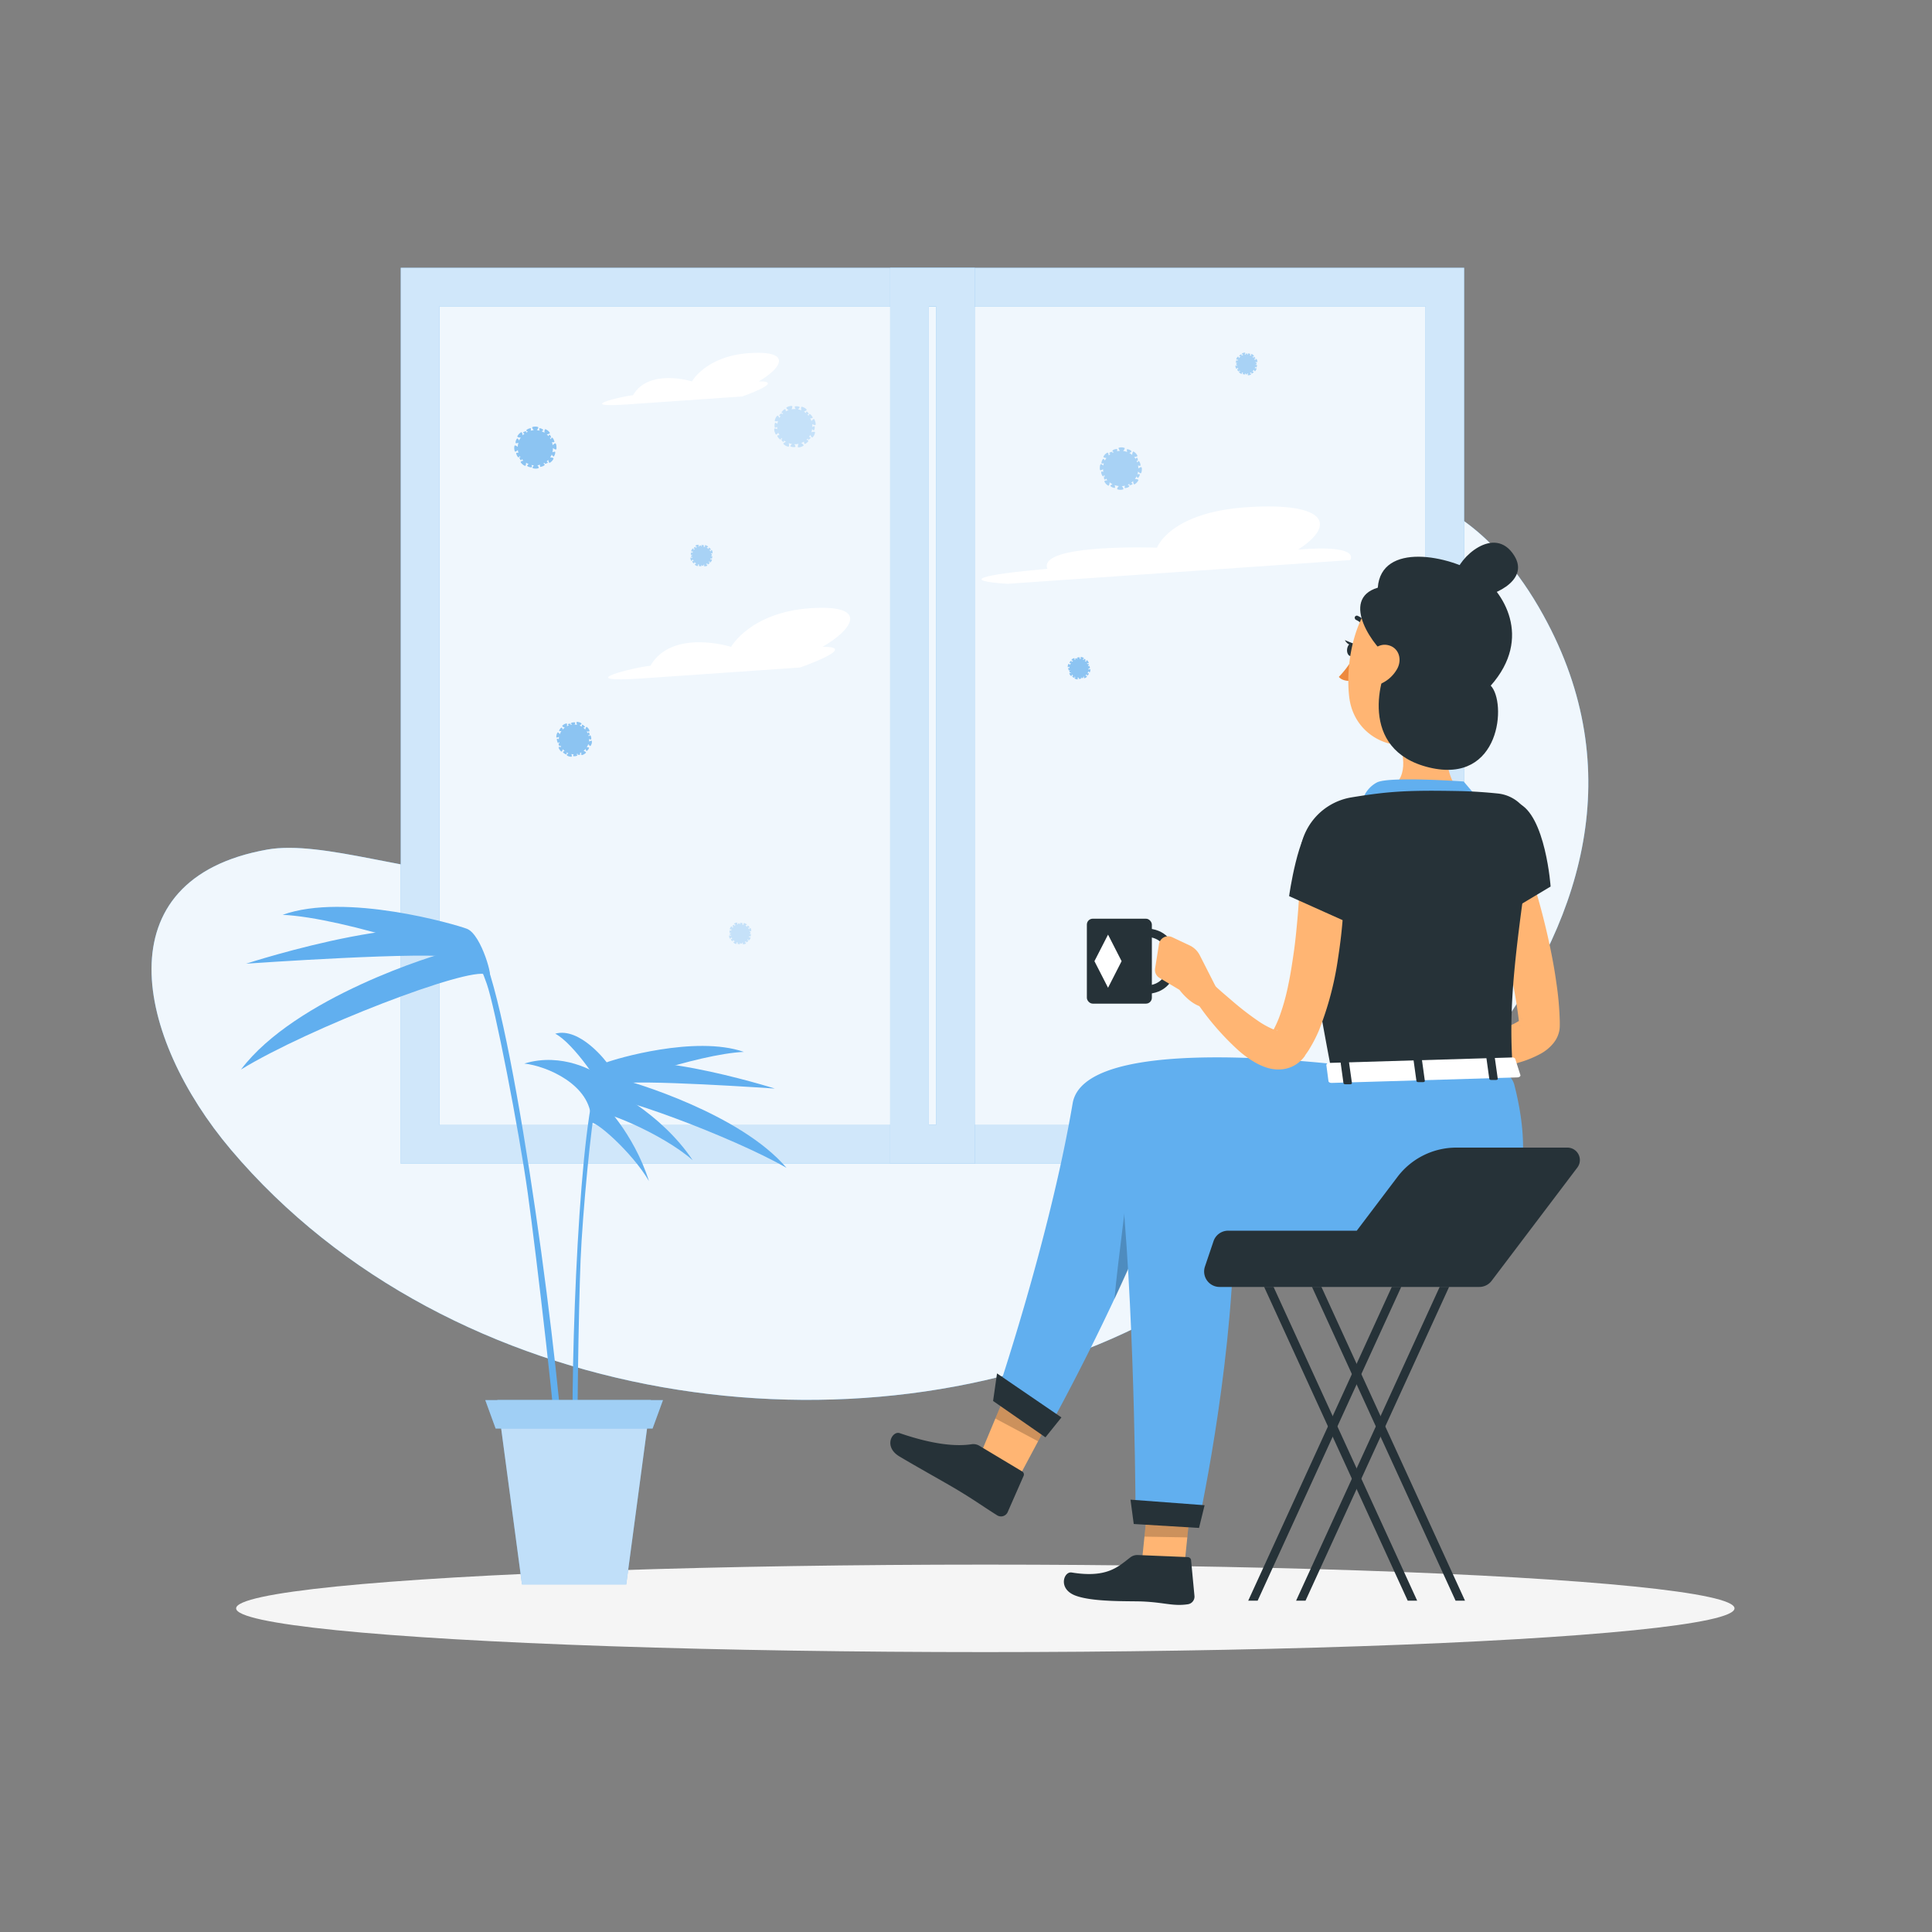 <svg xmlns="http://www.w3.org/2000/svg" viewBox="0 0 500 500"><rect x="0" y="0" width="500" height="500" fill="#808080" stroke="none"/><g id="freepik--background-simple--inject-141"><path d="M183.88,211.87c54.38-26.4,166.7-145.92,216.65-50.58,41.8,79.78-50.65,154.62-106,182-72,35.63-177.83,21.56-234.8-45.79-24.5-29-33.34-70,9.4-77.63,14.42-2.58,38.9,6.82,55.2,6C145.22,224.82,165.68,220.7,183.88,211.87Z" style="fill:#61AFEF"></path><path d="M183.88,211.87c54.38-26.4,166.7-145.92,216.65-50.58,41.8,79.78-50.65,154.62-106,182-72,35.63-177.83,21.56-234.8-45.79-24.5-29-33.34-70,9.4-77.63,14.42-2.58,38.9,6.82,55.2,6C145.22,224.82,165.68,220.7,183.88,211.87Z" style="fill:#fff;opacity:0.9"></path></g><g id="freepik--Shadow--inject-141"><ellipse id="freepik--path--inject-141" cx="255" cy="416.24" rx="193.89" ry="11.32" style="fill:#f5f5f5"></ellipse></g><g id="freepik--Window--inject-141"><rect x="109.04" y="73.36" width="264.55" height="223.73" style="fill:#fff"></rect><g style="opacity:0.1"><rect x="109.04" y="73.36" width="264.55" height="223.73" style="fill:#61AFEF"></rect></g><path d="M335.94,142.23c9.77-6.25,7.72-12.22-12.73-11s-23.78,10.51-23.78,10.51-31-1.13-28.37,5.47c-17.64,1.55-22.46,3.08-10.33,3.88l88.68-6.14S352.6,140.86,335.94,142.23Z" style="fill:#fff"></path><path d="M166.54,175.55l40.5-2.8s15.67-5.47,5.81-5.35c7.51-4.26,12.59-11-3-10s-20.65,10-20.65,10-15.23-4.8-20.89,4.91C164.63,172.58,146.79,176.92,166.54,175.55Z" style="fill:#fff"></path><path d="M162.51,104.65l29.6-2.05s11.45-4,4.24-3.9c5.49-3.12,9.21-8-2.19-7.33s-15.09,7.34-15.09,7.34-11.14-3.51-15.27,3.59C161.11,102.48,148.07,105.66,162.51,104.65Z" style="fill:#fff"></path><path d="M368.92,79.3V291.15H113.71V79.3H368.92m10-10H103.71V301.15H378.92V69.3Z" style="fill:#61AFEF"></path><path d="M368.92,79.3V291.15H113.71V79.3H368.92m10-10H103.71V301.15H378.92V69.3Z" style="fill:#fff;opacity:0.7"></path><path d="M242.26,79.3V291.15h-1.88V79.3h1.88m10-10H230.38V301.15h21.88V69.3Z" style="fill:#61AFEF"></path><path d="M242.26,79.3V291.15h-1.88V79.3h1.88m10-10H230.38V301.15h21.88V69.3Z" style="fill:#fff;opacity:0.7"></path><path d="M144,115.52c0-.44-.16-.8-.28-.79a1.54,1.54,0,0,0-.69.49,5.31,5.31,0,0,0-.19-.81,1.11,1.11,0,0,0,.6,0c.09,0,0-.34-.15-.66s-.37-.54-.46-.49a1.24,1.24,0,0,0-.3.43,3.87,3.87,0,0,0-.27-.43.74.74,0,0,0,.34,0c.05,0,0-.23-.1-.44s-.25-.35-.31-.32a.77.77,0,0,0-.22.38c-.15-.16-.31-.32-.47-.47a1.52,1.52,0,0,0,.79-.28c.08-.1-.14-.4-.49-.68s-.7-.43-.78-.33a1.6,1.6,0,0,0-.09.88,4.15,4.15,0,0,0-.76-.38,1,1,0,0,0,.42-.33c0-.07-.17-.23-.45-.35s-.54-.14-.57-.06a1,1,0,0,0,.1.58,4.85,4.85,0,0,0-.76-.14,1.51,1.51,0,0,0,.42-.7c0-.12-.36-.22-.81-.22s-.81.1-.81.22a1.51,1.51,0,0,0,.42.7,6.86,6.86,0,0,0-.79.14,1.33,1.33,0,0,0,.06-.58c0-.09-.34-.05-.67.1s-.57.34-.53.43a1.34,1.34,0,0,0,.41.32l-.44.23a1,1,0,0,0,0-.32c0-.06-.23,0-.45.07s-.37.22-.34.28a.89.89,0,0,0,.36.25,5,5,0,0,0-.49.43,1.61,1.61,0,0,0-.23-.8c-.09-.08-.41.12-.72.45s-.47.66-.38.75a1.6,1.6,0,0,0,.87.15,4.13,4.13,0,0,0-.45.79,1.23,1.23,0,0,0-.44-.54c-.1,0-.27.22-.38.56s-.13.65,0,.68a1.22,1.22,0,0,0,.65-.15,5,5,0,0,0-.18,1.09,1.71,1.71,0,0,0-.72-.38c-.13,0-.21.38-.18.83s.15.8.27.79a1.54,1.54,0,0,0,.66-.44,3.7,3.7,0,0,0,.16.75,1.25,1.25,0,0,0-.55,0c-.09.05,0,.34.14.66s.37.55.46.5a1,1,0,0,0,.27-.36,2.5,2.5,0,0,0,.21.35.83.83,0,0,0-.25,0c-.06,0,0,.23.09.44s.25.36.31.33a.87.87,0,0,0,.2-.3,4.93,4.93,0,0,0,.39.4,1.49,1.49,0,0,0-.69.27c-.08.1.14.4.48.69s.69.43.77.34a1.56,1.56,0,0,0,.12-.78,4.63,4.63,0,0,0,.7.36,1.08,1.08,0,0,0-.41.42c0,.09.23.25.58.35s.65.09.68,0a1.44,1.44,0,0,0-.13-.54,3.2,3.2,0,0,0,.62.09,1.57,1.57,0,0,0-.35.64c0,.13.37.22.82.22s.81-.11.8-.24a1.44,1.44,0,0,0-.36-.63,5.42,5.42,0,0,0,.7-.14,1.18,1.18,0,0,0,0,.51c.05.09.35,0,.67-.11s.56-.34.52-.43a1,1,0,0,0-.35-.29c.13-.06.25-.13.37-.2a.74.74,0,0,0,0,.25c0,.06.23,0,.45-.07s.37-.23.34-.29a1,1,0,0,0-.32-.23,3.39,3.39,0,0,0,.44-.41,1.66,1.66,0,0,0,.24.76c.09.08.41-.12.71-.45s.47-.67.37-.76a1.57,1.57,0,0,0-.84-.15,4.84,4.84,0,0,0,.42-.78,1.25,1.25,0,0,0,.44.53c.1,0,.26-.22.37-.57s.13-.64,0-.68a1.24,1.24,0,0,0-.66.17,4.23,4.23,0,0,0,.16-1.13,1.6,1.6,0,0,0,.75.4C144,116.34,144.06,116,144,115.52Z" style="fill:#61AFEF;opacity:0.7"></path><path d="M182.91,141.21c-.22-.11-.42-.15-.45-.09a.87.87,0,0,0,0,.46,2.13,2.13,0,0,0-.43-.13.69.69,0,0,0,.18-.28s-.16-.1-.35-.11-.36,0-.36.08a.76.76,0,0,0,.12.26h-.27a.45.45,0,0,0,.09-.16s-.1-.07-.23-.07-.24,0-.24,0a.46.46,0,0,0,.12.21,2,2,0,0,0-.35.09.77.77,0,0,0,.08-.45c0-.06-.22,0-.45,0s-.39.21-.36.27a.85.85,0,0,0,.38.28,3.11,3.11,0,0,0-.38.25.58.58,0,0,0,0-.28s-.16,0-.29.11-.21.22-.18.25a.47.47,0,0,0,.29.11,4.15,4.15,0,0,0-.27.32.89.89,0,0,0-.21-.39c-.06,0-.2.11-.33.32s-.17.4-.11.44a.81.81,0,0,0,.44,0,3.39,3.39,0,0,0-.15.41.66.66,0,0,0-.26-.18c-.05,0-.11.14-.14.34s0,.35.06.36a.8.8,0,0,0,.26-.1,2.44,2.44,0,0,0,0,.27.45.45,0,0,0-.14-.1s-.08.1-.1.22,0,.24,0,.24a.36.36,0,0,0,.22-.1,2,2,0,0,0,.06.35.82.82,0,0,0-.43-.11c-.07,0-.06.22,0,.45s.18.41.24.39a.82.82,0,0,0,.31-.36,2.58,2.58,0,0,0,.25.42.64.64,0,0,0-.37.06s0,.18.15.33.27.24.31.2a.6.6,0,0,0,.11-.34,2.12,2.12,0,0,0,.46.38,1,1,0,0,0-.38.24c0,.06.12.19.34.31s.41.15.45.09a.84.84,0,0,0,0-.43,3,3,0,0,0,.39.13.65.65,0,0,0-.15.25c0,.06.15.11.35.12s.35,0,.36-.08a.62.62,0,0,0-.1-.22h.22l-.06.11s.1.07.23.08.24,0,.24-.05a.41.41,0,0,0-.09-.18l.3-.07a.9.9,0,0,0-.07.4c0,.06.23,0,.46,0s.39-.2.36-.27a.82.82,0,0,0-.33-.27,2.16,2.16,0,0,0,.36-.22.62.62,0,0,0,.09.3s.18,0,.32-.17.22-.28.18-.32a.64.64,0,0,0-.29-.09,2.75,2.75,0,0,0,.22-.26.74.74,0,0,0,.2.33c.06,0,.2-.11.32-.32s.17-.4.12-.44a.85.85,0,0,0-.4,0c0-.12.09-.24.13-.37a.79.79,0,0,0,.23.16c.05,0,.11-.15.13-.35s0-.35-.06-.36a.63.63,0,0,0-.23.09,1.77,1.77,0,0,0,0-.23l.11.07s.08-.09.09-.22,0-.24,0-.24a.51.51,0,0,0-.19.08c0-.11,0-.21-.07-.32a.84.84,0,0,0,.42.1c.06,0,0-.22,0-.45s-.19-.41-.25-.39a.82.82,0,0,0-.3.36,2.14,2.14,0,0,0-.25-.41.7.7,0,0,0,.36-.06c.05,0,0-.19-.16-.33s-.27-.24-.31-.2a.77.77,0,0,0-.1.35,2.59,2.59,0,0,0-.48-.38.89.89,0,0,0,.39-.24C183.28,141.46,183.13,141.32,182.91,141.21Z" style="fill:#61AFEF;opacity:0.5"></path><path d="M289.94,126.76c.44,0,.81-.09.81-.22a1.5,1.5,0,0,0-.43-.72,4.52,4.52,0,0,0,.82-.13,1.08,1.08,0,0,0-.07.6c0,.09.34,0,.67-.09s.57-.33.53-.43a1.32,1.32,0,0,0-.41-.33,3.19,3.19,0,0,0,.45-.23.87.87,0,0,0,0,.33c0,.06.23,0,.45-.06s.37-.22.35-.28a.87.87,0,0,0-.37-.26,4.15,4.15,0,0,0,.51-.43,1.62,1.62,0,0,0,.22.82c.09.08.41-.11.72-.44s.48-.66.39-.74a1.49,1.49,0,0,0-.87-.17,5.33,5.33,0,0,0,.44-.72,1,1,0,0,0,.29.44c.07,0,.24-.15.38-.42s.19-.53.11-.57a1,1,0,0,0-.58.06,4.58,4.58,0,0,0,.19-.75,1.55,1.55,0,0,0,.67.48c.12,0,.25-.34.29-.79s0-.82-.16-.83a1.69,1.69,0,0,0-.74.37,4.25,4.25,0,0,0-.07-.8,1.24,1.24,0,0,0,.58.1c.09,0,.07-.34-.05-.68s-.29-.59-.39-.55a1.32,1.32,0,0,0-.35.38,3.71,3.71,0,0,0-.19-.46.55.55,0,0,0,.31,0c.07,0,0-.22,0-.44s-.19-.39-.25-.37a.79.79,0,0,0-.28.34,4,4,0,0,0-.39-.53,1.58,1.58,0,0,0,.82-.16c.09-.09-.08-.42-.39-.75s-.62-.52-.71-.44a1.52,1.52,0,0,0-.23.85,5.4,5.4,0,0,0-.74-.51,1.12,1.12,0,0,0,.56-.4c0-.09-.19-.28-.52-.42s-.64-.18-.68-.09a1.31,1.31,0,0,0,.1.66,4.8,4.8,0,0,0-1.07-.27,1.54,1.54,0,0,0,.43-.69c0-.12-.36-.23-.8-.24s-.82.08-.82.2a1.49,1.49,0,0,0,.39.69,6.06,6.06,0,0,0-.76.1,1.26,1.26,0,0,0,0-.54c0-.09-.34,0-.67.08s-.57.33-.53.42a1.06,1.06,0,0,0,.34.3l-.37.18a.5.5,0,0,0,0-.25c0-.06-.22,0-.44.06s-.38.22-.35.28a.93.93,0,0,0,.28.23,3.47,3.47,0,0,0-.43.35,1.51,1.51,0,0,0-.21-.71c-.09-.09-.42.1-.73.42s-.49.66-.4.74a1.49,1.49,0,0,0,.77.19,3.54,3.54,0,0,0-.41.67,1.22,1.22,0,0,0-.39-.45c-.09,0-.27.21-.39.55s-.15.64-.06.67a1.08,1.08,0,0,0,.56-.08,6,6,0,0,0-.15.61,1.39,1.39,0,0,0-.6-.39c-.13,0-.25.34-.28.79s0,.81.16.82a1.46,1.46,0,0,0,.67-.31,3.36,3.36,0,0,0,.08.71,1.26,1.26,0,0,0-.51-.07c-.09,0-.07.34.05.68s.3.59.4.55a1.09,1.09,0,0,0,.31-.33c0,.13.11.26.17.38a.84.84,0,0,0-.25,0c-.06,0,0,.22,0,.45s.2.39.26.36a.76.76,0,0,0,.26-.29,5.45,5.45,0,0,0,.37.47,1.44,1.44,0,0,0-.77.18c-.09.08.09.41.39.74s.63.52.72.43a1.48,1.48,0,0,0,.22-.83,4.16,4.16,0,0,0,.75.48,1.26,1.26,0,0,0-.56.4c0,.09.2.28.53.42s.64.17.67.08a1.23,1.23,0,0,0-.1-.67,4.51,4.51,0,0,0,1.1.25,1.57,1.57,0,0,0-.45.71C289.13,126.65,289.49,126.75,289.94,126.76Z" style="fill:#61AFEF;opacity:0.5"></path><path d="M325.05,95.76c.13-.21.18-.4.13-.44a.89.89,0,0,0-.46,0,2.41,2.41,0,0,0,.16-.42.61.61,0,0,0,.26.19c.06,0,.12-.14.15-.33s0-.36-.06-.37a.8.8,0,0,0-.26.1,2.44,2.44,0,0,0,0-.27.37.37,0,0,0,.15.1s.08-.09.09-.22,0-.24,0-.24a.34.34,0,0,0-.22.1c0-.12,0-.24-.07-.36a.79.79,0,0,0,.44.12c.07,0,.07-.22,0-.45s-.18-.41-.24-.39a.83.83,0,0,0-.32.36,2.24,2.24,0,0,0-.22-.4.79.79,0,0,0,.29,0s0-.16-.09-.3-.2-.23-.23-.21a.59.59,0,0,0-.14.29,4,4,0,0,0-.29-.29,1,1,0,0,0,.4-.18c0-.06-.09-.22-.29-.36s-.39-.2-.43-.15a.93.93,0,0,0,0,.45,2.33,2.33,0,0,0-.39-.19.59.59,0,0,0,.2-.24s-.13-.13-.32-.17-.36,0-.37,0a.57.57,0,0,0,.08.27,1.24,1.24,0,0,0-.27,0,.35.35,0,0,0,.11-.14s-.09-.08-.22-.11-.23,0-.24,0a.59.59,0,0,0,.08.22l-.35,0a.84.84,0,0,0,.15-.42c0-.07-.22-.08-.45,0s-.42.15-.41.21a.82.82,0,0,0,.34.34,3.55,3.55,0,0,0-.44.21.74.74,0,0,0,0-.37s-.19,0-.35.13-.25.24-.22.29a.61.61,0,0,0,.33.13,2.86,2.86,0,0,0-.42.43.84.84,0,0,0-.2-.39c-.06,0-.21.1-.34.31s-.18.4-.12.43a.72.72,0,0,0,.43,0,3.17,3.17,0,0,0-.17.38.61.61,0,0,0-.23-.17c-.06,0-.12.14-.15.34s0,.35.05.36a.55.55,0,0,0,.23-.08c0,.08,0,.15,0,.23a.29.29,0,0,0-.11-.08s-.08.1-.09.23,0,.23,0,.24a.62.62,0,0,0,.18-.07c0,.1,0,.2.05.3a.86.86,0,0,0-.39-.1c-.07,0-.07.22,0,.45s.17.41.24.39a.81.81,0,0,0,.29-.3,2.64,2.64,0,0,0,.2.37.84.84,0,0,0-.32.06s0,.18.15.34.26.24.31.21a.78.78,0,0,0,.11-.29,1.81,1.81,0,0,0,.24.24,1,1,0,0,0-.35.17c0,.06.1.22.3.35s.39.2.43.15a.86.86,0,0,0,0-.4,1.89,1.89,0,0,0,.36.16.5.5,0,0,0-.17.22s.13.13.33.16.35,0,.36,0a.52.52,0,0,0-.07-.24l.23,0a.26.26,0,0,0-.08.12s.09.08.22.1.23,0,.24,0a.52.52,0,0,0-.07-.2,1.65,1.65,0,0,0,.32,0,.8.8,0,0,0-.13.41c0,.06.22.07.46,0s.41-.16.4-.22a.83.83,0,0,0-.33-.33,2.49,2.49,0,0,0,.43-.22.74.74,0,0,0,0,.37s.19,0,.34-.13.26-.25.23-.29a.79.79,0,0,0-.35-.14,2,2,0,0,0,.42-.44.88.88,0,0,0,.21.4C324.78,96.11,324.93,96,325.05,95.76Z" style="fill:#61AFEF;opacity:0.5"></path><path d="M192.91,239c-.22-.11-.42-.14-.45-.08a.84.84,0,0,0,0,.45,2.13,2.13,0,0,0-.43-.13.69.69,0,0,0,.18-.28s-.16-.1-.35-.11-.36,0-.36.08a.76.76,0,0,0,.12.26h-.27a.45.45,0,0,0,.09-.16s-.1-.07-.23-.07-.24,0-.24,0a.46.46,0,0,0,.12.21,2,2,0,0,0-.35.09.75.75,0,0,0,.08-.44c0-.07-.22-.05-.45,0s-.39.21-.36.27a.72.72,0,0,0,.38.28c-.13.08-.26.16-.38.25a.58.58,0,0,0,0-.28s-.16,0-.29.12-.21.21-.18.24a.47.47,0,0,0,.29.11,4.15,4.15,0,0,0-.27.32.89.89,0,0,0-.21-.39c-.06,0-.2.11-.33.32s-.17.41-.11.44a.81.81,0,0,0,.44,0,3.39,3.39,0,0,0-.15.41.66.66,0,0,0-.26-.18c-.05,0-.11.14-.14.34s0,.35.06.36a.61.61,0,0,0,.26-.1,2.44,2.44,0,0,0,0,.27.45.45,0,0,0-.14-.1s-.08.1-.1.22,0,.24,0,.24a.36.36,0,0,0,.22-.1,2,2,0,0,0,.06.35.94.94,0,0,0-.43-.11c-.07,0-.06.22,0,.46s.18.4.24.38a.82.82,0,0,0,.31-.36,2.22,2.22,0,0,0,.25.42.74.74,0,0,0-.37.06s0,.18.15.33.27.24.31.2a.6.6,0,0,0,.11-.34,2.5,2.5,0,0,0,.46.39.92.92,0,0,0-.38.23c0,.06.12.2.34.31s.41.15.45.09a.84.84,0,0,0,0-.43,2,2,0,0,0,.39.13.65.65,0,0,0-.15.25c0,.06.15.11.35.12s.35,0,.36-.08a.62.62,0,0,0-.1-.22h.22l-.06.11s.1.07.23.08.24,0,.24-.05a.41.41,0,0,0-.09-.18l.3-.07a.9.9,0,0,0-.07.4c0,.06.23,0,.46,0s.39-.2.36-.27a.82.82,0,0,0-.33-.27,2.16,2.16,0,0,0,.36-.22.67.67,0,0,0,.09.31s.18,0,.32-.18.22-.28.18-.32a.64.64,0,0,0-.29-.09,2.75,2.75,0,0,0,.22-.26.87.87,0,0,0,.2.34c.06,0,.2-.12.32-.33s.17-.4.12-.44a.85.85,0,0,0-.4,0c0-.12.09-.24.13-.37a.79.79,0,0,0,.23.16c.05,0,.11-.15.13-.35s0-.35-.06-.36a.63.63,0,0,0-.23.09,1.77,1.77,0,0,0,0-.23l.11.07s.08-.09.09-.22,0-.24,0-.24a.51.51,0,0,0-.19.08c0-.1,0-.21-.07-.32a.84.84,0,0,0,.42.1c.06,0,0-.22,0-.45s-.19-.41-.25-.38a.72.72,0,0,0-.3.35,2.14,2.14,0,0,0-.25-.41.7.7,0,0,0,.36-.06c.05,0,0-.19-.16-.33s-.27-.24-.31-.2a.77.77,0,0,0-.1.35,2.59,2.59,0,0,0-.48-.38.89.89,0,0,0,.39-.24C193.28,239.24,193.13,239.1,192.91,239Z" style="fill:#61AFEF;opacity:0.3"></path><path d="M207.27,115.67c.43-.14.75-.34.71-.46a1.6,1.6,0,0,0-.64-.56,4,4,0,0,0,.75-.37,1,1,0,0,0,.12.59c.06.08.33-.05.61-.29s.44-.49.37-.56a1.12,1.12,0,0,0-.49-.19c.13-.12.24-.24.36-.36a.71.71,0,0,0,.08.32s.22,0,.4-.19.29-.33.25-.38a.86.86,0,0,0-.43-.13,4.15,4.15,0,0,0,.35-.57,1.57,1.57,0,0,0,.46.71c.11,0,.36-.23.55-.63s.26-.78.14-.83a1.52,1.52,0,0,0-.88.11,4,4,0,0,0,.2-.83,1,1,0,0,0,.41.34c.09,0,.19-.22.24-.52s0-.56-.07-.58a1.2,1.2,0,0,0-.54.24,3.94,3.94,0,0,0,0-.77,1.55,1.55,0,0,0,.78.25c.12,0,.13-.41,0-.84s-.28-.77-.4-.74a1.55,1.55,0,0,0-.59.57,4,4,0,0,0-.32-.74,1.16,1.16,0,0,0,.59-.08c.08-.06,0-.34-.25-.63s-.46-.47-.54-.41a1.06,1.06,0,0,0-.22.47,2.91,2.91,0,0,0-.33-.37.8.8,0,0,0,.32-.06c.05,0,0-.23-.17-.42s-.3-.31-.35-.27a.76.76,0,0,0-.16.41,4.7,4.7,0,0,0-.53-.38,1.54,1.54,0,0,0,.72-.41c.06-.11-.2-.37-.6-.59s-.75-.31-.81-.2a1.44,1.44,0,0,0,.05.88,4.36,4.36,0,0,0-.87-.26,1.29,1.29,0,0,0,.42-.55c0-.1-.27-.21-.63-.24s-.66,0-.67.12a1.18,1.18,0,0,0,.29.59,5.13,5.13,0,0,0-1.1.07,1.58,1.58,0,0,0,.2-.78c0-.12-.41-.11-.84,0s-.75.33-.71.45a1.52,1.52,0,0,0,.58.54,4.05,4.05,0,0,0-.7.32,1.2,1.2,0,0,0-.11-.53c-.07-.07-.34,0-.62.29s-.44.48-.38.56a1.22,1.22,0,0,0,.42.18l-.3.28a.63.63,0,0,0-.07-.24c0-.05-.22,0-.4.19s-.3.32-.25.38a.83.83,0,0,0,.34.13,5.46,5.46,0,0,0-.31.47,1.6,1.6,0,0,0-.41-.62c-.12,0-.37.23-.56.63s-.27.77-.16.83a1.65,1.65,0,0,0,.79-.06,3.84,3.84,0,0,0-.19.76,1.18,1.18,0,0,0-.51-.31c-.1,0-.19.29-.2.65s.05.65.15.66a1.3,1.3,0,0,0,.5-.25,4.77,4.77,0,0,0,.06.63,1.45,1.45,0,0,0-.7-.2c-.12,0-.14.41,0,.84s.29.77.42.74a1.64,1.64,0,0,0,.53-.51,3.93,3.93,0,0,0,.3.66,1,1,0,0,0-.51.09c-.08.06,0,.34.26.63s.46.46.54.4a1.15,1.15,0,0,0,.2-.41,4.12,4.12,0,0,0,.28.31.62.62,0,0,0-.25.06s0,.22.17.41.31.31.36.27a.89.89,0,0,0,.15-.36,5.39,5.39,0,0,0,.5.33,1.58,1.58,0,0,0-.68.41c-.06.11.21.37.6.59s.76.3.82.19a1.45,1.45,0,0,0-.05-.86,4.37,4.37,0,0,0,.86.23,1.3,1.3,0,0,0-.41.55c0,.1.28.21.64.24s.65,0,.66-.13a1.26,1.26,0,0,0-.3-.61,4.25,4.25,0,0,0,1.12-.1,1.65,1.65,0,0,0-.21.82C206.47,115.81,206.85,115.8,207.27,115.67Z" style="fill:#61AFEF;opacity:0.3"></path><path d="M282.15,173.65c.06-.24.05-.44,0-.46a.89.89,0,0,0-.44.15,1.71,1.71,0,0,0,0-.45.58.58,0,0,0,.31.1s.07-.17,0-.36-.11-.34-.16-.33a.67.67,0,0,0-.22.18c0-.09-.05-.18-.07-.27a.3.3,0,0,0,.17,0s0-.11,0-.24-.07-.22-.11-.22a.63.63,0,0,0-.18.17,1.91,1.91,0,0,0-.16-.32.86.86,0,0,0,.45,0c.06,0,0-.23-.14-.43s-.3-.34-.35-.3a.82.82,0,0,0-.19.44,2.42,2.42,0,0,0-.33-.31.76.76,0,0,0,.27-.1s-.05-.15-.18-.26-.26-.16-.29-.12a.58.58,0,0,0,0,.31,2.15,2.15,0,0,0-.37-.19.81.81,0,0,0,.33-.29c0-.07-.15-.18-.38-.25s-.43-.08-.45,0a.78.78,0,0,0,.1.43,3.18,3.18,0,0,0-.43-.06.59.59,0,0,0,.12-.29c0-.06-.17-.08-.36-.06s-.35.09-.34.14a.62.62,0,0,0,.16.23l-.27.05a.57.57,0,0,0,.07-.16s-.12-.05-.24,0-.23.06-.23.09a.43.43,0,0,0,.15.19l-.33.14a.76.76,0,0,0,0-.45c0-.05-.23,0-.44.12s-.35.27-.32.33a.84.84,0,0,0,.43.21,2.31,2.31,0,0,0-.36.34.65.65,0,0,0-.14-.35s-.17.07-.29.23-.17.31-.13.34a.62.62,0,0,0,.36,0,2.73,2.73,0,0,0-.27.54.8.8,0,0,0-.31-.31c-.06,0-.16.16-.22.39s-.05.44,0,.46a.83.83,0,0,0,.41-.13,3,3,0,0,0,0,.42.51.51,0,0,0-.28-.09c-.05,0-.06.17,0,.36s.1.34.16.33a.59.59,0,0,0,.2-.14,1.6,1.6,0,0,0,.05.21l-.13,0s-.05.11,0,.24.07.23.11.22a.33.33,0,0,0,.15-.12c0,.09.09.18.14.27a.73.73,0,0,0-.4,0c-.06,0,0,.23.14.43s.28.33.34.3a.92.92,0,0,0,.19-.39,2.13,2.13,0,0,0,.3.3.74.74,0,0,0-.28.15s.08.17.25.28.32.15.35.1a.76.76,0,0,0,0-.3,1.68,1.68,0,0,0,.3.15.88.88,0,0,0-.28.27c0,.07.16.18.39.25s.43.07.45,0a.68.68,0,0,0-.09-.38l.39,0a.56.56,0,0,0-.09.26c0,.05.17.07.36.05s.34-.09.34-.14a.8.8,0,0,0-.14-.21l.22,0a.3.3,0,0,0,0,.13s.11.05.24,0,.23-.06.22-.09a.4.4,0,0,0-.12-.17l.29-.14a.85.85,0,0,0,0,.43c0,.05.23,0,.44-.12s.35-.28.32-.33a.88.88,0,0,0-.42-.22,2.13,2.13,0,0,0,.34-.33.72.72,0,0,0,.15.34s.17-.07.28-.23.17-.32.13-.35a.66.66,0,0,0-.37,0,2.2,2.2,0,0,0,.26-.56.89.89,0,0,0,.32.33C282,174.06,282.1,173.88,282.15,173.65Z" style="fill:#61AFEF;opacity:0.7"></path><path d="M153.13,192.42c.09-.37.07-.69,0-.72a1.23,1.23,0,0,0-.68.23,4.23,4.23,0,0,0,0-.71,1.11,1.11,0,0,0,.49.17c.08,0,.1-.27.05-.57s-.17-.54-.26-.52a1,1,0,0,0-.35.28,2.17,2.17,0,0,0-.11-.42.59.59,0,0,0,.27.08c.06,0,.07-.18,0-.38s-.12-.35-.17-.34a.72.72,0,0,0-.28.25,4.82,4.82,0,0,0-.27-.5,1.29,1.29,0,0,0,.72,0c.09-.06,0-.36-.23-.68s-.46-.52-.55-.46a1.36,1.36,0,0,0-.29.69,4.93,4.93,0,0,0-.52-.5.87.87,0,0,0,.42-.15c.05-.06-.08-.24-.28-.4s-.4-.25-.45-.2a.92.92,0,0,0-.06.5,3.27,3.27,0,0,0-.59-.3,1.28,1.28,0,0,0,.52-.47c0-.1-.23-.27-.6-.38s-.68-.13-.71,0a1.34,1.34,0,0,0,.16.67,3.83,3.83,0,0,0-.67-.08,1.28,1.28,0,0,0,.19-.46c0-.09-.27-.13-.57-.09s-.55.13-.54.22a1.21,1.21,0,0,0,.25.36,2.7,2.7,0,0,0-.41.08.59.59,0,0,0,.09-.26c0-.05-.17-.08-.37-.06s-.36.09-.36.15a.8.8,0,0,0,.23.29,3.22,3.22,0,0,0-.5.23,1.28,1.28,0,0,0,0-.71c0-.09-.36,0-.69.18s-.55.42-.5.51a1.3,1.3,0,0,0,.66.35,3.92,3.92,0,0,0-.56.52,1,1,0,0,0-.22-.54c-.07,0-.27.11-.45.36s-.27.49-.2.54a1.09,1.09,0,0,0,.56,0,4.12,4.12,0,0,0-.42.84,1.36,1.36,0,0,0-.49-.49c-.1,0-.26.26-.35.63s-.09.68,0,.71a1.25,1.25,0,0,0,.64-.19,3.57,3.57,0,0,0-.06.65,1,1,0,0,0-.44-.15c-.08,0-.1.27,0,.58s.16.53.25.52a1.08,1.08,0,0,0,.31-.23c0,.11,0,.23.08.34a.42.42,0,0,0-.2,0c-.06,0-.08.18,0,.38s.11.35.16.34a.76.76,0,0,0,.25-.19,4.11,4.11,0,0,0,.21.42,1.34,1.34,0,0,0-.63,0c-.09.06,0,.37.22.69s.45.52.54.47a1.3,1.3,0,0,0,.29-.61,4.25,4.25,0,0,0,.48.47,1,1,0,0,0-.44.24c-.05.07.12.26.38.43s.51.24.55.17a1,1,0,0,0,0-.48,2.65,2.65,0,0,0,.48.23,1.25,1.25,0,0,0-.44.44c0,.1.24.27.6.37s.69.12.72,0a1.27,1.27,0,0,0-.14-.61,3.15,3.15,0,0,0,.61.06.88.88,0,0,0-.15.41c0,.09.26.12.57.08s.54-.14.53-.22a1,1,0,0,0-.22-.32l.35-.08a.56.56,0,0,0-.06.21c0,.06.17.08.37.06s.36-.1.36-.15a.8.8,0,0,0-.2-.27,3.88,3.88,0,0,0,.46-.22,1.2,1.2,0,0,0,0,.67c.06.09.36,0,.69-.19s.55-.42.49-.51a1.22,1.22,0,0,0-.64-.34,3.32,3.32,0,0,0,.53-.53,1.1,1.1,0,0,0,.23.54c.07.05.27-.11.45-.36s.26-.5.19-.55a1.08,1.08,0,0,0-.58,0,3.73,3.73,0,0,0,.41-.88,1.24,1.24,0,0,0,.51.51C152.89,193.07,153,192.79,153.13,192.42Z" style="fill:#61AFEF;opacity:0.7"></path></g><g id="freepik--Character--inject-141"><path d="M396.08,226a186.88,186.88,0,0,1,5,18.71c.66,3.17,1.26,6.36,1.7,9.61a81,81,0,0,1,.89,10l0,.64v.35a8,8,0,0,1-.08,1.2A7.33,7.33,0,0,1,402,270a11,11,0,0,1-3.27,2.7,27.71,27.71,0,0,1-5.29,2.19,75.34,75.34,0,0,1-9.75,2.24A146.3,146.3,0,0,1,364.54,279l-.73-5.7c6-1.48,12.1-3,17.95-4.73a87.14,87.14,0,0,0,8.41-2.88,17.76,17.76,0,0,0,3.29-1.7c.37-.24.6-.55.34-.29a2.71,2.71,0,0,0-.57,1.36,2.07,2.07,0,0,0,0,.61l0-.24-.06-.54a130.41,130.41,0,0,0-3.29-17.63c-1.45-5.92-3.1-11.94-4.8-17.74Z" style="fill:#ffb573"></path><path d="M348.77,279.28l4.38,4a3.38,3.38,0,0,0,3.76.55l4.84-2.33s7.17-.29,8.19-4.68l-1.85-3.4L357,272.18a5.21,5.21,0,0,0-3.27.73l-4.58,2.8A2.24,2.24,0,0,0,348.77,279.28Z" style="fill:#ffb573"></path><path d="M375,180.91c-1.14,6.86-2.1,19.41,2.81,23.82,0,0-12,6.28-19.85,17.24-8.41-6.66-1.37-16.6-1.37-16.6,7.56-2.05,7.2-7.69,5.71-13Z" style="fill:#ffb573"></path><path d="M352.55,207.38a7.53,7.53,0,0,1,3.81-4.89c3.18-1.62,22.43-.24,22.43-.24l3.77,4.43Z" style="fill:#61AFEF"></path><path d="M392.75,207.79c7.28,2.88,8.61,22.17,8.54,21.65l-17.42,10.44s-4.46-12.37-4.43-19.41C379.48,213,387,205.52,392.75,207.79Z" style="fill:#263238"></path><path d="M336.41,223.37c.73,9.92,2.94,26.65,8.38,54.79l46.72-1.38c-1.22-17.25.63-30.11,4.85-60.3a9.81,9.81,0,0,0-8.72-11.12c-3-.31-6.41-.56-9.84-.63-7.87-.14-14.32-.2-21.22.64-2.27.27-4.63.63-6.87,1A16,16,0,0,0,336.41,223.37Z" style="fill:#263238"></path><path d="M350.81,168.27c-.11.92-.69,1.61-1.29,1.53s-1-.87-.89-1.8.69-1.61,1.29-1.53S350.92,167.34,350.81,168.27Z" style="fill:#263238"></path><path d="M350.18,166.55l-2.14-.9S349,167.51,350.18,166.55Z" style="fill:#263238"></path><path d="M350.49,169.7a24.66,24.66,0,0,1-4,5.48c1.08,1.29,3.21,1,3.21,1Z" style="fill:#ed893e"></path><path d="M350.7,160.18a.54.54,0,0,1,.69-.79,5.38,5.38,0,0,1,3.1,3.89.54.54,0,1,1-1.08.14h0a4.32,4.32,0,0,0-2.49-3A.51.51,0,0,1,350.7,160.18Z" style="fill:#263238"></path><path d="M382.61,168.06c-2.05,11.23-2.68,16-9.1,21.16-9.64,7.71-23,2.73-24.34-8.89-1.22-10.47,2.34-27.09,14-30.26A15.58,15.58,0,0,1,382.61,168.06Z" style="fill:#ffb573"></path><path d="M356.57,152.09c-10.07,3-.9,15.74,3.42,18.53-2.88,4-8.7,23.51,9.87,28s20.08-16.9,15.94-21.17c11.06-12.51,3.07-24.59-2.92-28.61C375.23,143.73,357.45,140.17,356.57,152.09Z" style="fill:#263238"></path><path d="M376.76,148.62c.59-4.05,9.94-13,15.09-4.88,4.41,6.93-6.74,11-9.84,10.84S376.76,148.62,376.76,148.62Z" style="fill:#263238"></path><path d="M361.64,173a9,9,0,0,1-5.3,4.33c-3,.88-4.56-1.8-3.76-4.67.73-2.58,3.17-6.14,6.21-5.77S363,170.39,361.64,173Z" style="fill:#ffb573"></path><polygon points="305.9 411.25 294.81 411.05 297.65 383.44 308.74 383.64 305.9 411.25" style="fill:#ffb573"></polygon><path d="M294.46,402.44l12.92.54a.89.89,0,0,1,.87.82l.88,9.26a2,2,0,0,1-1.79,2.13c-3.8.55-6-.49-11.71-.73-3.5-.14-12.9.2-17.4-1.56s-2.92-6.28-.88-5.94c9.13,1.49,12-1.47,15.15-3.89A3,3,0,0,1,294.46,402.44Z" style="fill:#263238"></path><g style="opacity:0.2"><polygon points="297.65 383.44 296.19 397.68 307.28 397.88 308.75 383.65 297.65 383.44"></polygon></g><polygon points="262.45 384.63 252.5 379.33 263.03 354.1 271.27 368.11 262.45 384.63" style="fill:#ffb573"></polygon><path d="M253.45,374.16l11.09,6.65a.91.91,0,0,1,.37,1.14l-4.15,9.44a1.89,1.89,0,0,1-2.67.79c-3.82-2.39-5.55-3.73-10.42-6.66-3-1.8-10.8-6.13-14.94-8.62s-1.84-6.67.12-6c8.75,3,14.62,3.47,18.58,2.87A3,3,0,0,1,253.45,374.16Z" style="fill:#263238"></path><g style="opacity:0.2"><polygon points="263.03 354.11 257.6 367.11 268.66 373.01 271.28 368.12 263.03 354.11"></polygon></g><path d="M361.08,277.35s-80-12.41-83.48,8.2c-6.11,35.87-20.16,76.94-20.16,76.94l13,8.87s21.19-37.5,32.93-71.39c14,4.53,54,20.36,70.28,20.36,17.44,0,24.56-14.87,18.26-39.57a5,5,0,0,0-4.84-3.71C376.12,277.1,361.08,277.35,361.08,277.35Z" style="fill:#61AFEF"></path><polygon points="258.03 355.44 257.01 362.57 270.56 371.98 274.7 366.83 258.03 355.44" style="fill:#263238"></polygon><path d="M291.91,305.25c-.17,4.26-2.4,19.15-3.5,31,2.24-4.8,4.54-9.89,6.75-15.09Z" style="opacity:0.2"></path><path d="M353.83,287.2s-65.41-.36-63.37,21.54c3.38,36.23,3.44,85.45,3.44,85.45L310,395s8.6-38.77,9.33-74.63h48c18.3,0,26.21-20.1,8.4-43.55C364.79,276.78,353.83,287.2,353.83,287.2Z" style="fill:#61AFEF"></path><polygon points="293.41 394.41 292.57 388.11 311.75 389.55 310.31 395.43 293.41 394.41" style="fill:#263238"></polygon><path d="M392.13,274l1.32,4.15c.17.32-.2.66-.74.68l-48.09,1.43c-.42,0-.78-.19-.81-.45l-.55-4.17c0-.29.32-.55.78-.56l47.32-1.41A.86.86,0,0,1,392.13,274Z" style="fill:#fff"></path><path d="M385.93,279.49l1.27,0c.25,0,.44-.14.42-.3l-.76-5.41c0-.16-.24-.29-.5-.28l-1.26,0c-.26,0-.44.14-.42.3l.75,5.42C385.46,279.38,385.68,279.5,385.93,279.49Z" style="fill:#263238"></path><path d="M348.19,280.61l1.27,0c.25,0,.44-.15.42-.31l-.76-5.41c0-.16-.24-.28-.5-.28l-1.26,0c-.26,0-.44.15-.42.3l.75,5.42C347.72,280.5,347.94,280.62,348.19,280.61Z" style="fill:#263238"></path><path d="M367.06,280.05l1.27,0c.25,0,.44-.15.42-.31L368,274.3c0-.16-.24-.28-.5-.28l-1.26,0c-.26,0-.44.14-.42.3l.75,5.42C366.59,279.94,366.81,280.06,367.06,280.05Z" style="fill:#263238"></path><path d="M347.92,229.56c0,3.24-.26,6.23-.52,9.33s-.66,6.15-1.13,9.22a82.18,82.18,0,0,1-4.92,18.54,35,35,0,0,1-2.39,4.67,11.4,11.4,0,0,1-.75,1.16l-.4.58-.1.15,0,.07-.1.13-.41.51a8.83,8.83,0,0,1-2.26,1.84,8.37,8.37,0,0,1-2.78.93,9.81,9.81,0,0,1-4.42-.42,15.23,15.23,0,0,1-2.94-1.32,26,26,0,0,1-4.32-3.13,69.71,69.71,0,0,1-12.09-14.46l4.46-3.64,3.24,2.91,3.3,2.83a74,74,0,0,0,6.67,5.07,21.94,21.94,0,0,0,3.19,1.74,5.19,5.19,0,0,0,1.2.37c.27,0,.36-.06,0-.05a2.1,2.1,0,0,0-1.24.59.23.23,0,0,0-.07.07l0,0,0,0,.05-.09.21-.36c.14-.23.28-.47.41-.74a25.52,25.52,0,0,0,1.47-3.41,55.32,55.32,0,0,0,2.14-7.83c.58-2.72,1-5.53,1.41-8.36s.68-5.7.94-8.57.44-5.82.58-8.55Z" style="fill:#ffb573"></path><path d="M340.26,212.68c-4.31,2.32-6.64,19.24-6.64,19.24L354,241.06s3.83-14.51.71-20.05C351.45,215.23,345.17,210,340.26,212.68Z" style="fill:#263238"></path><rect x="281.28" y="237.76" width="16.82" height="21.98" rx="1.52" style="fill:#263238"></rect><path d="M296.54,257.21c-4.82,0-7.93-3.32-7.93-8.45s3.11-8.46,7.93-8.46,7.93,3.32,7.93,8.46S301.35,257.21,296.54,257.21Zm0-14.75c-3.56,0-5.77,2.41-5.77,6.3s2.21,6.29,5.77,6.29,5.77-2.41,5.77-6.29S300.1,242.46,296.54,242.46Z" style="fill:#263238"></path><polygon points="286.76 255.63 283.24 248.75 286.76 241.88 290.27 248.75 286.76 255.63" style="fill:#fff"></polygon><path d="M303.35,242.54l4.52,2.13a5.64,5.64,0,0,1,2.62,2.53l5,9.83-1.82,3.42c-4.22,1.56-8.42-4.27-8.42-4.27l-5.17-3.1a2.39,2.39,0,0,1-1.14-2.45l1-6.29A2.41,2.41,0,0,1,303.35,242.54Z" style="fill:#ffb573"></path><path d="M405.64,297H376.9a19.1,19.1,0,0,0-15.22,7.56l-10.55,13.94H317.88a4,4,0,0,0-3.83,2.74l-2.19,6.48a4,4,0,0,0,3.83,5.34h67.17a4,4,0,0,0,3.15-1.56l22.2-29.33A3.22,3.22,0,0,0,405.64,297Z" style="fill:#263238"></path><polygon points="366.76 414.25 364.31 414.25 327.15 333.04 329.59 333.04 366.76 414.25" style="fill:#263238"></polygon><polygon points="379.14 414.25 376.7 414.25 339.54 333.04 341.98 333.04 379.14 414.25" style="fill:#263238"></polygon><polygon points="335.43 414.25 337.87 414.25 375.03 333.04 372.59 333.04 335.43 414.25" style="fill:#263238"></polygon><polygon points="323.04 414.25 325.48 414.25 362.64 333.04 360.2 333.04 323.04 414.25" style="fill:#263238"></polygon></g><g id="freepik--Plant--inject-141"><path d="M146.1,378.78c-2.42-35.41-14.35-121.78-22.3-134.06s-60.1,4.68-60.1,4.68,47.94-3.36,54.2-1.55,6,1,8.07,6.75,8.31,37.7,10.6,54.08,7.83,64.2,7.71,70.1Z" style="fill:#61AFEF"></path><path d="M125.85,252.19c2.72,1.21-4.09-7.11-9.27-6-3.8.8-40.11,11.93-54.21,30.6C80,266,121.27,250.14,125.85,252.19Z" style="fill:#61AFEF"></path><path d="M126.47,252.37c1.41,1.92-1.73-10.48-5.63-12-2.87-1.11-31.47-9.47-47.7-3.61C88.9,237.43,124.1,249.12,126.47,252.37Z" style="fill:#61AFEF"></path><path d="M148.31,378.78c-.82-26.56,1.72-91.36,6.78-100.58s45.44,3.52,45.44,3.52-36.22-2.52-40.78-1.17-4.45.73-5.56,5.06-3.44,28.29-3.94,40.58-1.11,48.16-.58,52.59Z" style="fill:#61AFEF"></path><path d="M154.1,283.81c-1.94.91,2.55-5.33,6.52-4.52,2.91.6,31,8.94,42.93,22.95C189.56,294.2,157.39,282.27,154.1,283.81Z" style="fill:#61AFEF"></path><path d="M153.65,283.94c-.91,1.45.53-7.86,3.34-9,2.07-.83,22.91-7.1,35.52-2.71C180.73,272.74,155.19,281.51,153.65,283.94Z" style="fill:#61AFEF"></path><path d="M153.56,288c-.6.93.31-7.84,2.17-7.25,1.37.43,15.15,7,23.54,19.52C171.46,293.35,154.57,286.41,153.56,288Z" style="fill:#61AFEF"></path><path d="M152.78,290.64c-.48.74,1.05-7,2.17-6.19.83.61,9,8.67,13,21.21C163.66,298.26,153.6,289.39,152.78,290.64Z" style="fill:#61AFEF"></path><path d="M156.58,284.23c0,1.43,1.83-7,1-8.5-.63-1.08-7.56-10-13.89-8.21C148.37,269.89,156.58,281.83,156.58,284.23Z" style="fill:#61AFEF"></path><path d="M153,289.89c0,1.2,3.12-10.72,2-11.69-.84-.71-9.43-6-19.32-2.95C141.38,275.84,153,280.69,153,289.89Z" style="fill:#61AFEF"></path><polygon points="128.72 362.35 168.44 362.35 162.07 410.05 135.09 410.05 128.72 362.35" style="fill:#61AFEF"></polygon><polygon points="128.72 362.35 168.44 362.35 162.07 410.05 135.09 410.05 128.72 362.35" style="fill:#fff;opacity:0.6"></polygon><polygon points="125.59 362.35 171.58 362.35 168.89 369.7 128.27 369.7 125.59 362.35" style="fill:#61AFEF"></polygon><polygon points="125.59 362.35 171.58 362.35 168.89 369.7 128.27 369.7 125.59 362.35" style="fill:#fff;opacity:0.4"></polygon></g></svg>